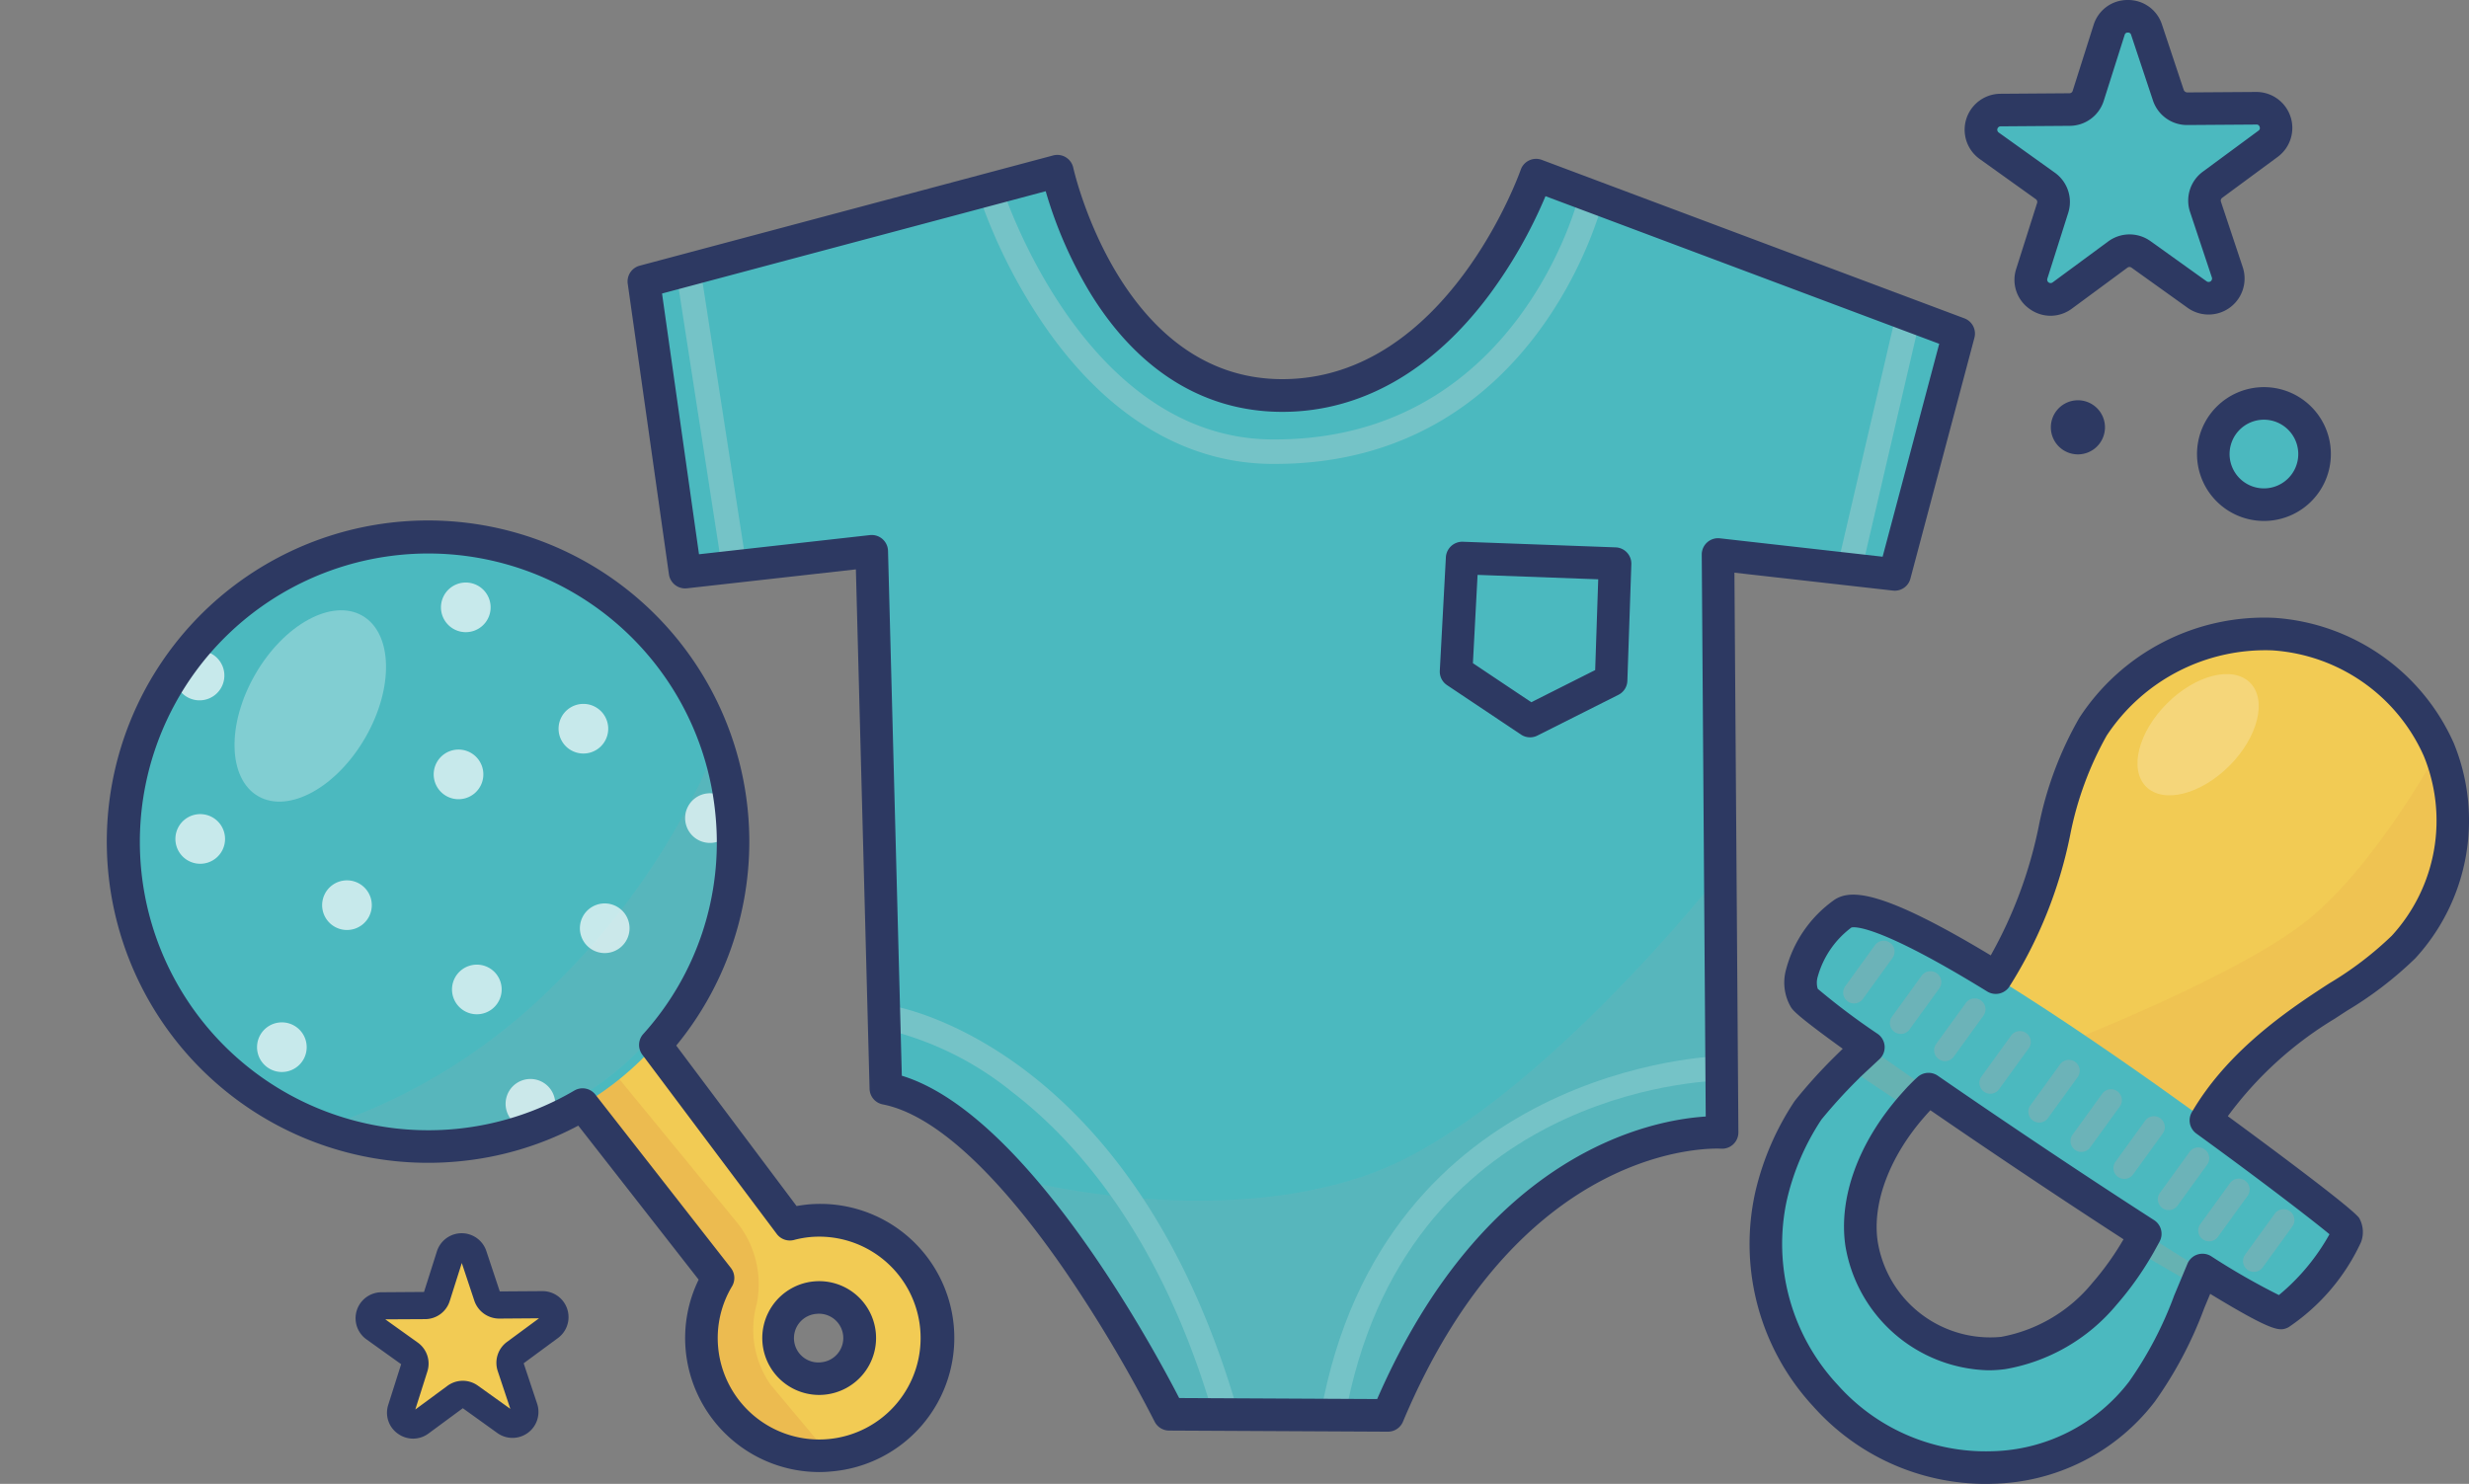 <svg id="Group_805" data-name="Group 805" xmlns="http://www.w3.org/2000/svg" xmlns:xlink="http://www.w3.org/1999/xlink" width="162.318" height="97.579" viewBox="0 0 162.318 97.579">
  <rect x="0" y="0" width="162.318" height="97.579" fill="#808080" stroke="none"/>
  <defs>
    <clipPath id="clip-path">
      <circle id="Ellipse_37" data-name="Ellipse 37" cx="20.039" cy="20.039" r="20.039" transform="translate(0 31.4) rotate(-51.581)" fill="none"/>
    </clipPath>
  </defs>
  <g id="Group_765" data-name="Group 765" transform="translate(116.042 41.677)">
    <g id="Group_764" data-name="Group 764">
      <g id="Group_746" data-name="Group 746" transform="translate(14.468)">
        <path id="Path_1035" data-name="Path 1035" d="M332.872,238.969c1.813-3.452,4.96-6,8.213-8.147A28.646,28.646,0,0,0,346.2,227a12.284,12.284,0,0,0,2.313-12.985,12.857,12.857,0,0,0-10.872-7.588,13.492,13.492,0,0,0-11.854,6.086c-3.061,4.747-2.2,11.106-7.091,17.488l14.176,8.971" transform="translate(-318.696 -206.404)" fill="#f2cb54"/>
      </g>
      <g id="Group_748" data-name="Group 748" transform="translate(19.716 7.609)" opacity="0.48">
        <g id="Group_747" data-name="Group 747">
          <path id="Path_1036" data-name="Path 1036" d="M335.491,242.766l-8.928-5.65s11.14-4.324,15.774-7.951,8.8-11.356,8.8-11.356A12.284,12.284,0,0,1,348.82,230.8a28.646,28.646,0,0,1-5.117,3.824c-3.253,2.149-6.4,4.7-8.213,8.147" transform="translate(-326.563 -217.81)" fill="#ecbb50"/>
        </g>
      </g>
      <g id="Group_749" data-name="Group 749" transform="translate(0 26.025)">
        <path id="Path_1037" data-name="Path 1037" d="M326.962,258.355l-2.071,4.959a25.437,25.437,0,0,1-3.1,5.9c-5.4,6.99-15.577,6.255-20.8.282-3.041-3.478-4.806-8.353-3.6-13.1a17.277,17.277,0,0,1,2.438-5.674c.474-.679,5.083-5.821,6.023-5.264l3.867,2.292c-3.8,2.536-6.989,7.418-6.377,11.711a8.589,8.589,0,0,0,9.323,7.226,11.232,11.232,0,0,0,6.644-3.882,28.565,28.565,0,0,0,4.055-6.59Z" transform="translate(-297.008 -245.416)" fill="#4bb9bf"/>
      </g>
      <g id="Group_750" data-name="Group 750" transform="translate(24.366 36.825)">
        <path id="Path_1038" data-name="Path 1038" d="M337.491,267.65l1.631-3.906-3.6-2.139c-.617,1.267-1.256,2.537-1.992,3.747Z" transform="translate(-333.534 -261.605)" fill="#66b2b2"/>
      </g>
      <g id="Group_751" data-name="Group 751" transform="translate(5.396 26.025)">
        <path id="Path_1039" data-name="Path 1039" d="M309.2,250.637a15.67,15.67,0,0,1,3.211-2.887l-3.867-2.292c-.5-.3-2.045,1.027-3.45,2.43Z" transform="translate(-305.097 -245.416)" fill="#66b2b2"/>
      </g>
      <g id="Group_752" data-name="Group 752" transform="translate(2.338 18.233)">
        <path id="Path_1040" data-name="Path 1040" d="M336.321,254.491c.641,1.056-3.071,5.129-4.193,5.646s-30.531-19.37-31.364-20.673c-.928-1.45.9-4.525,2.562-5.574C306.822,231.678,335.963,253.9,336.321,254.491Z" transform="translate(-300.513 -233.735)" fill="#4bb9bf"/>
      </g>
      <g id="Group_753" data-name="Group 753" transform="translate(24.48 2.651)" opacity="0.22">
        <path id="Path_1041" data-name="Path 1041" d="M339.741,216.415c-1.888,1.888-4.336,2.5-5.468,1.367s-.521-3.58,1.367-5.468,4.336-2.5,5.468-1.367S341.629,214.528,339.741,216.415Z" transform="translate(-333.704 -210.379)" fill="#fff"/>
      </g>
      <g id="Group_754" data-name="Group 754" transform="translate(8.205 22.19)">
        <path id="Path_1042" data-name="Path 1042" d="M310.022,243.789a.714.714,0,0,1-.578-1.133l1.95-2.694a.714.714,0,1,1,1.157.837l-1.95,2.694A.713.713,0,0,1,310.022,243.789Z" transform="translate(-309.308 -239.667)" fill="#6cb3b8"/>
      </g>
      <g id="Group_755" data-name="Group 755" transform="translate(5.134 20.185)">
        <path id="Path_1043" data-name="Path 1043" d="M305.418,240.784a.714.714,0,0,1-.578-1.133l1.95-2.694a.714.714,0,1,1,1.157.837L306,240.488A.713.713,0,0,1,305.418,240.784Z" transform="translate(-304.705 -236.662)" fill="#6cb3b8"/>
      </g>
      <g id="Group_756" data-name="Group 756" transform="translate(11.112 23.978)">
        <path id="Path_1044" data-name="Path 1044" d="M314.379,246.469a.714.714,0,0,1-.578-1.133l1.95-2.694a.714.714,0,1,1,1.157.837l-1.95,2.694A.713.713,0,0,1,314.379,246.469Z" transform="translate(-313.665 -242.347)" fill="#6cb3b8"/>
      </g>
      <g id="Group_757" data-name="Group 757" transform="translate(14.089 26.123)">
        <path id="Path_1045" data-name="Path 1045" d="M318.842,249.686a.715.715,0,0,1-.578-1.133l1.949-2.694a.714.714,0,1,1,1.157.837l-1.95,2.694A.714.714,0,0,1,318.842,249.686Z" transform="translate(-318.128 -245.563)" fill="#6cb3b8"/>
      </g>
      <g id="Group_758" data-name="Group 758" transform="translate(17.307 28.019)">
        <path id="Path_1046" data-name="Path 1046" d="M323.665,252.527a.714.714,0,0,1-.578-1.133l1.95-2.694a.714.714,0,1,1,1.157.837l-1.95,2.694A.712.712,0,0,1,323.665,252.527Z" transform="translate(-322.952 -248.405)" fill="#6cb3b8"/>
      </g>
      <g id="Group_759" data-name="Group 759" transform="translate(20.078 29.95)">
        <path id="Path_1047" data-name="Path 1047" d="M327.819,255.422a.714.714,0,0,1-.578-1.133l1.95-2.694a.714.714,0,1,1,1.157.837l-1.949,2.694A.712.712,0,0,1,327.819,255.422Z" transform="translate(-327.106 -251.3)" fill="#6cb3b8"/>
      </g>
      <g id="Group_760" data-name="Group 760" transform="translate(22.901 31.723)">
        <path id="Path_1048" data-name="Path 1048" d="M332.052,258.08a.714.714,0,0,1-.578-1.133l1.949-2.694a.714.714,0,1,1,1.157.838l-1.95,2.694A.712.712,0,0,1,332.052,258.08Z" transform="translate(-331.338 -253.957)" fill="#6cb3b8"/>
      </g>
      <g id="Group_761" data-name="Group 761" transform="translate(25.821 33.775)">
        <path id="Path_1049" data-name="Path 1049" d="M336.428,261.156a.714.714,0,0,1-.578-1.133l1.949-2.694a.714.714,0,0,1,1.157.838l-1.95,2.694A.712.712,0,0,1,336.428,261.156Z" transform="translate(-335.714 -257.034)" fill="#6cb3b8"/>
      </g>
      <g id="Group_762" data-name="Group 762" transform="translate(28.477 35.83)">
        <path id="Path_1050" data-name="Path 1050" d="M340.41,264.235a.714.714,0,0,1-.578-1.133l1.95-2.694a.714.714,0,1,1,1.157.838l-1.95,2.694A.712.712,0,0,1,340.41,264.235Z" transform="translate(-339.697 -260.114)" fill="#6cb3b8"/>
      </g>
      <g id="Group_763" data-name="Group 763" transform="translate(31.422 37.837)">
        <path id="Path_1051" data-name="Path 1051" d="M344.824,267.244a.714.714,0,0,1-.578-1.133l1.95-2.694a.714.714,0,1,1,1.157.838l-1.95,2.694A.712.712,0,0,1,344.824,267.244Z" transform="translate(-344.111 -263.122)" fill="#6cb3b8"/>
      </g>
    </g>
  </g>
  <g id="Group_766" data-name="Group 766" transform="translate(114.974 40.606)">
    <path id="Path_1052" data-name="Path 1052" d="M310.99,261.771a15.18,15.18,0,0,1-11.341-5.088,15.713,15.713,0,0,1-3.825-14.073,18.2,18.2,0,0,1,2.6-6.023,33.456,33.456,0,0,1,2.656-2.939l.035-.036.465-.455c-3.076-2.221-3.277-2.535-3.414-2.75a3.2,3.2,0,0,1-.313-2.459,8.127,8.127,0,0,1,3.2-4.6c1.062-.672,3.057-.672,10.257,3.668a29.127,29.127,0,0,0,3.143-8.421,23.472,23.472,0,0,1,2.682-7.2,14.508,14.508,0,0,1,12.816-6.575,13.927,13.927,0,0,1,11.8,8.239,13.4,13.4,0,0,1-2.525,14.145,24.429,24.429,0,0,1-4.492,3.449q-.405.263-.809.528h0a24.255,24.255,0,0,0-7.029,6.41c2.221,1.629,8.273,6.1,8.645,6.712a1.875,1.875,0,0,1,.112,1.571,13.617,13.617,0,0,1-4.773,5.6c-.548.251-.866.4-5.142-2.2l-.388.929a26.306,26.306,0,0,1-3.244,6.145,13.769,13.769,0,0,1-10.662,5.413Q311.215,261.771,310.99,261.771Zm-8.327-26.68c-.011.011-.021.023-.033.034a34.3,34.3,0,0,0-2.452,2.688,16.14,16.14,0,0,0-2.279,5.326,13.58,13.58,0,0,0,3.363,12.134,13.015,13.015,0,0,0,10.114,4.35,11.664,11.664,0,0,0,9.032-4.582,24.614,24.614,0,0,0,2.963-5.662l.871-2.084a1.072,1.072,0,0,1,1.552-.5,45.179,45.179,0,0,0,4.461,2.559,14.076,14.076,0,0,0,3.325-4c-.93-.776-4.17-3.294-8.753-6.622a1.07,1.07,0,0,1-.295-1.407c2.12-3.623,5.5-6.142,8.212-7.932q.408-.269.821-.536a22.463,22.463,0,0,0,4.111-3.133,11.2,11.2,0,0,0,2.1-11.827,11.742,11.742,0,0,0-9.95-6.938,12.5,12.5,0,0,0-10.891,5.6,21.882,21.882,0,0,0-2.407,6.568,29.45,29.45,0,0,1-4,9.954,1.072,1.072,0,0,1-1.448.311c-7.307-4.5-8.788-4.252-8.932-4.206a6.05,6.05,0,0,0-2.211,3.229,1.362,1.362,0,0,0,0,.8,45.077,45.077,0,0,0,3.95,2.97,1.072,1.072,0,0,1,.079,1.683l-1.229,1.145-.05.049Zm27.844,14.364Zm2.826-19.168h0ZM311.15,254.3a9.774,9.774,0,0,1-9.4-8.213c-.447-3.14.851-6.726,3.561-9.837.177-.2.357-.4.541-.6l.233-.237c.153-.153.274-.268.4-.382a1.074,1.074,0,0,1,1.346-.1c4.633,3.2,9.948,6.748,14.217,9.494a1.071,1.071,0,0,1,.359,1.418l-.125.228c-.151.277-.3.554-.466.824a20.788,20.788,0,0,1-2.232,3.094,12.217,12.217,0,0,1-7.3,4.233A8.387,8.387,0,0,1,311.15,254.3Zm-3.808-17.1c-.139.148-.277.3-.414.459-2.268,2.6-3.41,5.642-3.056,8.129a7.494,7.494,0,0,0,8.117,6.315,10.092,10.092,0,0,0,5.987-3.53h0a18.671,18.671,0,0,0,2-2.779l.064-.108C316.142,243.162,311.509,240.068,307.342,237.2Z" transform="translate(-295.408 -204.798)" fill="#2d3962"/>
  </g>
  <g id="Group_786" data-name="Group 786" transform="translate(0 27.202)">
    <g id="Group_767" data-name="Group 767" transform="translate(35.285 37.512)">
      <path id="Path_1053" data-name="Path 1053" d="M192.592,256.723l-11.835-15.787L175.952,245l11.92,15.257a7.841,7.841,0,1,0,4.72-3.539Zm4.589,7.249a2.67,2.67,0,1,1-2.9-2.421A2.67,2.67,0,0,1,197.181,263.972Z" transform="translate(-175.952 -240.936)" fill="#f2cb54"/>
    </g>
    <g id="Group_768" data-name="Group 768" transform="translate(35.285 39.759)">
      <path id="Path_1054" data-name="Path 1054" d="M191.313,268.38a6.324,6.324,0,0,1-.908-5.249,6.476,6.476,0,0,0-1.38-5.514L178.1,244.3l-2.151,1.822,11.92,15.257a7.732,7.732,0,0,0,7.34,11.658Z" transform="translate(-175.952 -244.304)" fill="#ecbb50"/>
    </g>
    <g id="Group_769" data-name="Group 769">
      <circle id="Ellipse_35" data-name="Ellipse 35" cx="20.039" cy="20.039" r="20.039" transform="translate(0 31.4) rotate(-51.581)" fill="#4bb9bf"/>
    </g>
    <g id="Group_770" data-name="Group 770" transform="translate(21.543 22.13)" opacity="0.35">
      <path id="Path_1055" data-name="Path 1055" d="M180.8,217.878a20.041,20.041,0,0,1-25.448,24.7,38.489,38.489,0,0,0,14.816-9.189A47.646,47.646,0,0,0,180.8,217.878Z" transform="translate(-155.352 -217.878)" fill="#6cb3b8"/>
    </g>
    <g id="Group_771" data-name="Group 771" transform="translate(13.358 11.199)" opacity="0.3">
      <ellipse id="Ellipse_36" data-name="Ellipse 36" cx="6.852" cy="4.174" rx="6.852" ry="4.174" transform="matrix(0.5, -0.866, 0.866, 0.5, 0, 11.869)" fill="#fff"/>
    </g>
    <g id="Group_784" data-name="Group 784" opacity="0.69">
      <g id="Group_783" data-name="Group 783" clip-path="url(#clip-path)">
        <g id="Group_772" data-name="Group 772" transform="translate(45.042 24.96)">
          <path id="Path_1056" data-name="Path 1056" d="M192.949,222.3a1.632,1.632,0,1,1-2.194.717A1.632,1.632,0,0,1,192.949,222.3Z" transform="translate(-190.578 -222.121)" fill="#fff"/>
        </g>
        <g id="Group_773" data-name="Group 773" transform="translate(11.486 15.587)">
          <path id="Path_1057" data-name="Path 1057" d="M142.648,208.248a1.632,1.632,0,1,1-2.194.717A1.633,1.633,0,0,1,142.648,208.248Z" transform="translate(-140.277 -208.071)" fill="#fff"/>
        </g>
        <g id="Group_774" data-name="Group 774" transform="translate(33.239 43.75)">
          <path id="Path_1058" data-name="Path 1058" d="M175.256,250.464a1.632,1.632,0,1,1-2.194.717A1.632,1.632,0,0,1,175.256,250.464Z" transform="translate(-172.885 -250.287)" fill="#fff"/>
        </g>
        <g id="Group_775" data-name="Group 775" transform="translate(11.53 26.333)">
          <path id="Path_1059" data-name="Path 1059" d="M142.715,224.356a1.632,1.632,0,1,1-2.194.717A1.633,1.633,0,0,1,142.715,224.356Z" transform="translate(-140.343 -224.179)" fill="#fff"/>
        </g>
        <g id="Group_776" data-name="Group 776" transform="translate(16.897 40.027)">
          <path id="Path_1060" data-name="Path 1060" d="M150.76,244.884a1.632,1.632,0,1,1-2.194.717A1.632,1.632,0,0,1,150.76,244.884Z" transform="translate(-148.388 -244.707)" fill="#fff"/>
        </g>
        <g id="Group_777" data-name="Group 777" transform="translate(21.178 30.687)">
          <path id="Path_1061" data-name="Path 1061" d="M157.176,230.883a1.632,1.632,0,1,1-2.194.717A1.632,1.632,0,0,1,157.176,230.883Z" transform="translate(-154.805 -230.705)" fill="#fff"/>
        </g>
        <g id="Group_778" data-name="Group 778" transform="translate(38.123 32.205)">
          <path id="Path_1062" data-name="Path 1062" d="M182.578,233.158a1.632,1.632,0,1,1-2.194.717A1.632,1.632,0,0,1,182.578,233.158Z" transform="translate(-180.207 -232.98)" fill="#fff"/>
        </g>
        <g id="Group_779" data-name="Group 779" transform="translate(28.512 22.088)">
          <path id="Path_1063" data-name="Path 1063" d="M168.171,217.992a1.632,1.632,0,1,1-2.194.717A1.633,1.633,0,0,1,168.171,217.992Z" transform="translate(-165.8 -217.815)" fill="#fff"/>
        </g>
        <g id="Group_780" data-name="Group 780" transform="translate(28.99 11.104)">
          <path id="Path_1064" data-name="Path 1064" d="M168.887,201.527a1.632,1.632,0,1,1-2.194.717A1.632,1.632,0,0,1,168.887,201.527Z" transform="translate(-166.516 -201.35)" fill="#fff"/>
        </g>
        <g id="Group_781" data-name="Group 781" transform="translate(36.721 19.084)">
          <path id="Path_1065" data-name="Path 1065" d="M180.476,213.49a1.632,1.632,0,1,1-2.194.716A1.632,1.632,0,0,1,180.476,213.49Z" transform="translate(-178.104 -213.312)" fill="#fff"/>
        </g>
        <g id="Group_782" data-name="Group 782" transform="translate(29.715 36.231)">
          <path id="Path_1066" data-name="Path 1066" d="M169.974,239.193a1.632,1.632,0,1,1-2.194.717A1.633,1.633,0,0,1,169.974,239.193Z" transform="translate(-167.602 -239.016)" fill="#fff"/>
        </g>
      </g>
    </g>
    <g id="Group_785" data-name="Group 785" transform="translate(7.041 7.042)">
      <path id="Path_1067" data-name="Path 1067" d="M180.422,257.817a8.825,8.825,0,0,1-8.771-8.025,8.737,8.737,0,0,1,.853-4.627l-7.913-10.128a20.91,20.91,0,0,1-7.981,2.36,21.12,21.12,0,1,1,14.421-7.625l7.911,10.553c.239-.043.47-.075.7-.1a8.812,8.812,0,1,1,1.574,17.553Q180.815,257.818,180.422,257.817Zm-15.553-25.234a1.069,1.069,0,0,1,.845.412l8.909,11.4a1.072,1.072,0,0,1,.076,1.207,6.615,6.615,0,0,0-.914,4,6.669,6.669,0,1,0,6.048-7.238,6.548,6.548,0,0,0-1.067.193,1.075,1.075,0,0,1-1.125-.395l-8.84-11.791a1.072,1.072,0,0,1,.059-1.356,18.782,18.782,0,0,0,4.757-14.334,18.963,18.963,0,1,0-9.29,18.052A1.073,1.073,0,0,1,164.869,232.583Zm15.556,20.163a3.741,3.741,0,0,1-.331-7.467,3.741,3.741,0,0,1,4.059,3.392,3.743,3.743,0,0,1-3.392,4.059h0Q180.592,252.746,180.425,252.746Zm.241-1.082h0Zm-.235-4.259c-.048,0-.1,0-.145.007a1.6,1.6,0,1,0,.286,3.185h0a1.6,1.6,0,0,0-.14-3.192Z" transform="translate(-133.614 -195.261)" fill="#2d3962"/>
    </g>
  </g>
  <g id="Group_788" data-name="Group 788" transform="translate(129.157)">
    <g id="Group_787" data-name="Group 787">
      <path id="Path_1068" data-name="Path 1068" d="M329.166,146.421l1.433,4.306a1.3,1.3,0,0,0,1.238.887l4.538-.032a1.3,1.3,0,0,1,.778,2.338l-3.652,2.693a1.3,1.3,0,0,0-.46,1.452l1.433,4.307a1.3,1.3,0,0,1-1.983,1.462l-3.69-2.642a1.3,1.3,0,0,0-1.523.011l-3.653,2.694a1.3,1.3,0,0,1-2-1.434l1.372-4.326a1.3,1.3,0,0,0-.481-1.445l-3.69-2.642a1.3,1.3,0,0,1,.745-2.349l4.538-.032a1.3,1.3,0,0,0,1.225-.9l1.372-4.326A1.3,1.3,0,0,1,329.166,146.421Z" transform="translate(-317.204 -144.463)" fill="#4bb9bf"/>
      <path id="Path_1069" data-name="Path 1069" d="M322.32,164.694a2.362,2.362,0,0,1-1.378-.45,2.332,2.332,0,0,1-.879-2.64l1.372-4.326a.225.225,0,0,0-.083-.251l-3.69-2.641a2.366,2.366,0,0,1,1.36-4.291l4.539-.033a.224.224,0,0,0,.212-.155l1.372-4.327a2.329,2.329,0,0,1,2.238-1.651h.018a2.332,2.332,0,0,1,2.245,1.619h0l1.433,4.306a.271.271,0,0,0,.215.153l4.538-.031h.019a2.366,2.366,0,0,1,1.4,4.271L333.6,156.94a.225.225,0,0,0-.08.251l1.434,4.307a2.367,2.367,0,0,1-3.624,2.672l-3.69-2.642a.223.223,0,0,0-.263,0l-3.652,2.694A2.361,2.361,0,0,1,322.32,164.694Zm5.082-18.623h0a.2.2,0,0,0-.212.156l-1.372,4.326a2.358,2.358,0,0,1-2.239,1.651l-4.538.033a.224.224,0,0,0-.129.407l3.69,2.641a2.363,2.363,0,0,1,.879,2.64l-1.372,4.326a.224.224,0,0,0,.347.248l3.653-2.693a2.362,2.362,0,0,1,2.782-.019l3.69,2.642a.225.225,0,0,0,.344-.253l-1.434-4.307a2.359,2.359,0,0,1,.842-2.652l3.652-2.693a.2.2,0,0,0,.079-.252.2.2,0,0,0-.214-.153l-4.538.032h-.017a2.361,2.361,0,0,1-2.245-1.619l-1.433-4.306h0A.2.2,0,0,0,327.4,146.071Z" transform="translate(-316.668 -143.929)" fill="#2d3962"/>
    </g>
  </g>
  <g id="Group_790" data-name="Group 790" transform="translate(23.381 81.096)">
    <g id="Group_789" data-name="Group 789">
      <path id="Path_1070" data-name="Path 1070" d="M166.3,267.392l.9,2.711a.815.815,0,0,0,.78.558l2.857-.02a.815.815,0,0,1,.49,1.472l-2.3,1.7a.815.815,0,0,0-.29.914l.9,2.71a.815.815,0,0,1-1.248.921l-2.323-1.663a.815.815,0,0,0-.959.007l-2.3,1.7a.815.815,0,0,1-1.261-.9l.864-2.723a.817.817,0,0,0-.3-.91l-2.324-1.663a.815.815,0,0,1,.469-1.478l2.857-.02a.815.815,0,0,0,.771-.569l.864-2.723A.815.815,0,0,1,166.3,267.392Z" transform="translate(-158.555 -265.94)" fill="#f2cb54"/>
      <path id="Path_1071" data-name="Path 1071" d="M161.885,279a1.708,1.708,0,0,1-1-.325,1.682,1.682,0,0,1-.633-1.9l.847-2.67-2.277-1.63a1.708,1.708,0,0,1,.981-3.1l2.8-.02.847-2.669a1.708,1.708,0,0,1,3.249-.024h0l.884,2.658,2.8-.019a1.708,1.708,0,0,1,1.026,3.083l-2.255,1.662.885,2.657a1.708,1.708,0,0,1-2.615,1.929L165.153,277l-2.254,1.663A1.7,1.7,0,0,1,161.885,279Zm-1.828-7.844,2.131,1.525a1.7,1.7,0,0,1,.634,1.905l-.792,2.5,2.109-1.555a1.7,1.7,0,0,1,2.008-.013l2.13,1.524-.828-2.486a1.706,1.706,0,0,1,.607-1.914l2.109-1.555-2.62.019a1.728,1.728,0,0,1-1.632-1.169l-.827-2.486-.792,2.5a1.7,1.7,0,0,1-1.616,1.191Zm7.549-1.785h0Zm-1.749-2.429-.847.281h0Z" transform="translate(-158.108 -265.494)" fill="#2d3962"/>
    </g>
  </g>
  <g id="Group_800" data-name="Group 800" transform="translate(41.258 10.186)">
    <g id="Group_791" data-name="Group 791" transform="translate(1.071 1.072)">
      <path id="Path_1072" data-name="Path 1072" d="M186.512,168.053l27.182-7.248s3.165,14.792,14.838,14.75,16.636-14.486,16.636-14.486l27.781,10.42-4.208,15.834-11.615-1.313.27,38.011s-13.805-.864-21.968,18.6l-14.383-.074s-9.741-19.689-18.623-21.427l-.928-35.325-12.273,1.374Z" transform="translate(-186.512 -160.805)" fill="#4bb9bf"/>
    </g>
    <g id="Group_792" data-name="Group 792" transform="translate(25.385 47.269)" opacity="0.35">
      <path id="Path_1073" data-name="Path 1073" d="M269.409,230.056l.12,17.019s-13.805-.864-21.968,18.6l-14.383-.074s-4.525-9.146-10.219-15.521c0,0,12.918,3.5,23.418-.284S269.409,230.056,269.409,230.056Z" transform="translate(-222.959 -230.056)" fill="#6cb3b8"/>
    </g>
    <g id="Group_793" data-name="Group 793" transform="translate(17.124 55.957)">
      <path id="Path_1074" data-name="Path 1074" d="M231.894,269.774c-3.442-11.684-9.059-17.887-13.165-21.033a20.93,20.93,0,0,0-8.154-4.071l.268-1.591c.638.107,15.719,2.885,22.6,26.238Z" transform="translate(-210.575 -243.079)" fill="#75c3c7"/>
    </g>
    <g id="Group_794" data-name="Group 794" transform="translate(45.562 59.262)">
      <path id="Path_1075" data-name="Path 1075" d="M254.792,271.858l-1.588-.282c4.077-22.912,26.02-23.539,26.241-23.543l.027,1.613C278.623,249.661,258.633,250.274,254.792,271.858Z" transform="translate(-253.204 -248.033)" fill="#75c3c7"/>
    </g>
    <g id="Group_795" data-name="Group 795" transform="translate(23.056 2.05)">
      <path id="Path_1076" data-name="Path 1076" d="M238.962,180.543h-.239c-5.664-.051-10.8-3.165-14.846-9a35.625,35.625,0,0,1-4.41-8.787l1.54-.479c.052.165,5.294,16.543,17.731,16.656h.221c16.008,0,19.96-15.876,20-16.037l1.57.373C260.486,163.439,256.226,180.543,238.962,180.543Z" transform="translate(-219.467 -162.272)" fill="#75c3c7"/>
    </g>
    <g id="Group_796" data-name="Group 796" transform="translate(79.581 10.386)">
      <rect id="Rectangle_33" data-name="Rectangle 33" width="16.907" height="1.613" transform="translate(0 16.468) rotate(-76.908)" fill="#75c3c7"/>
    </g>
    <g id="Group_797" data-name="Group 797" transform="translate(3.169 7.295)">
      <rect id="Rectangle_34" data-name="Rectangle 34" width="1.613" height="19.681" transform="matrix(0.988, -0.153, 0.153, 0.988, 0, 0.247)" fill="#75c3c7"/>
    </g>
    <g id="Group_798" data-name="Group 798" transform="translate(53.403 25.438)">
      <path id="Path_1077" data-name="Path 1077" d="M270.892,210.193a1.073,1.073,0,0,1-.6-.181l-4.865-3.253a1.071,1.071,0,0,1-.474-.948l.4-7.467a1.082,1.082,0,0,1,1.109-1.013l10.052.37a1.071,1.071,0,0,1,1.031,1.107l-.261,7.67a1.07,1.07,0,0,1-.589.92l-5.327,2.68A1.07,1.07,0,0,1,270.892,210.193Zm-3.762-4.876,3.838,2.567,4.2-2.114.2-5.969-7.932-.291Z" transform="translate(-264.958 -197.331)" fill="#2d3962"/>
    </g>
    <g id="Group_799" data-name="Group 799">
      <path id="Path_1078" data-name="Path 1078" d="M234.893,243.158h-.005l-14.383-.073a1.071,1.071,0,0,1-.955-.6,90.87,90.87,0,0,0-5.917-9.949c-4.472-6.477-8.6-10.247-11.952-10.9a1.07,1.07,0,0,1-.865-1.023l-.9-34.159L188.805,187.7a1.076,1.076,0,0,1-1.179-.915l-2.709-19.116a1.071,1.071,0,0,1,.785-1.185l27.182-7.249a1.072,1.072,0,0,1,1.324.81c.03.139,3.123,13.9,13.742,13.9h.045c10.787-.039,15.58-13.626,15.627-13.763a1.071,1.071,0,0,1,1.389-.655l27.781,10.42a1.071,1.071,0,0,1,.659,1.278l-4.207,15.834a1.062,1.062,0,0,1-1.156.789l-10.415-1.177.261,36.8a1.073,1.073,0,0,1-.335.786,1.06,1.06,0,0,1-.8.291c-.526-.027-13.173-.514-20.914,17.946A1.071,1.071,0,0,1,234.893,243.158Zm-13.723-2.212,13.017.066c7.1-16.289,18.034-18.352,21.6-18.578l-.262-36.951a1.072,1.072,0,0,1,1.191-1.071l10.7,1.209,3.721-14-25.884-9.708a31.393,31.393,0,0,1-3.7,6.494c-3.741,5.012-8.427,7.671-13.55,7.689h-.053c-5.145,0-9.522-2.721-12.662-7.872a28.082,28.082,0,0,1-2.893-6.636l-25.223,6.726,2.43,17.146L200.84,184.2a1.072,1.072,0,0,1,1.189,1.037l.907,34.514C211.17,222.264,219.473,237.653,221.17,240.946Z" transform="translate(-184.906 -159.199)" fill="#2d3962"/>
    </g>
  </g>
  <g id="Group_801" data-name="Group 801" transform="translate(144.437 25.457)">
    <path id="Path_1079" data-name="Path 1079" d="M347.837,187.025a3.329,3.329,0,1,1-3.329-3.329A3.329,3.329,0,0,1,347.837,187.025Z" transform="translate(-340.108 -182.625)" fill="#4bb9bf"/>
    <path id="Path_1080" data-name="Path 1080" d="M343.974,190.89a4.4,4.4,0,1,1,4.4-4.4A4.4,4.4,0,0,1,343.974,190.89Zm0-6.658a2.258,2.258,0,1,0,2.257,2.258A2.261,2.261,0,0,0,343.974,184.232Z" transform="translate(-339.574 -182.09)" fill="#2d3962"/>
  </g>
  <g id="Group_802" data-name="Group 802" transform="translate(134.828 26.321)">
    <path id="Path_1081" data-name="Path 1081" d="M328.727,185.162a1.779,1.779,0,1,1-1.779-1.778A1.779,1.779,0,0,1,328.727,185.162Z" transform="translate(-325.169 -183.384)" fill="#2d3962"/>
  </g>
</svg>

